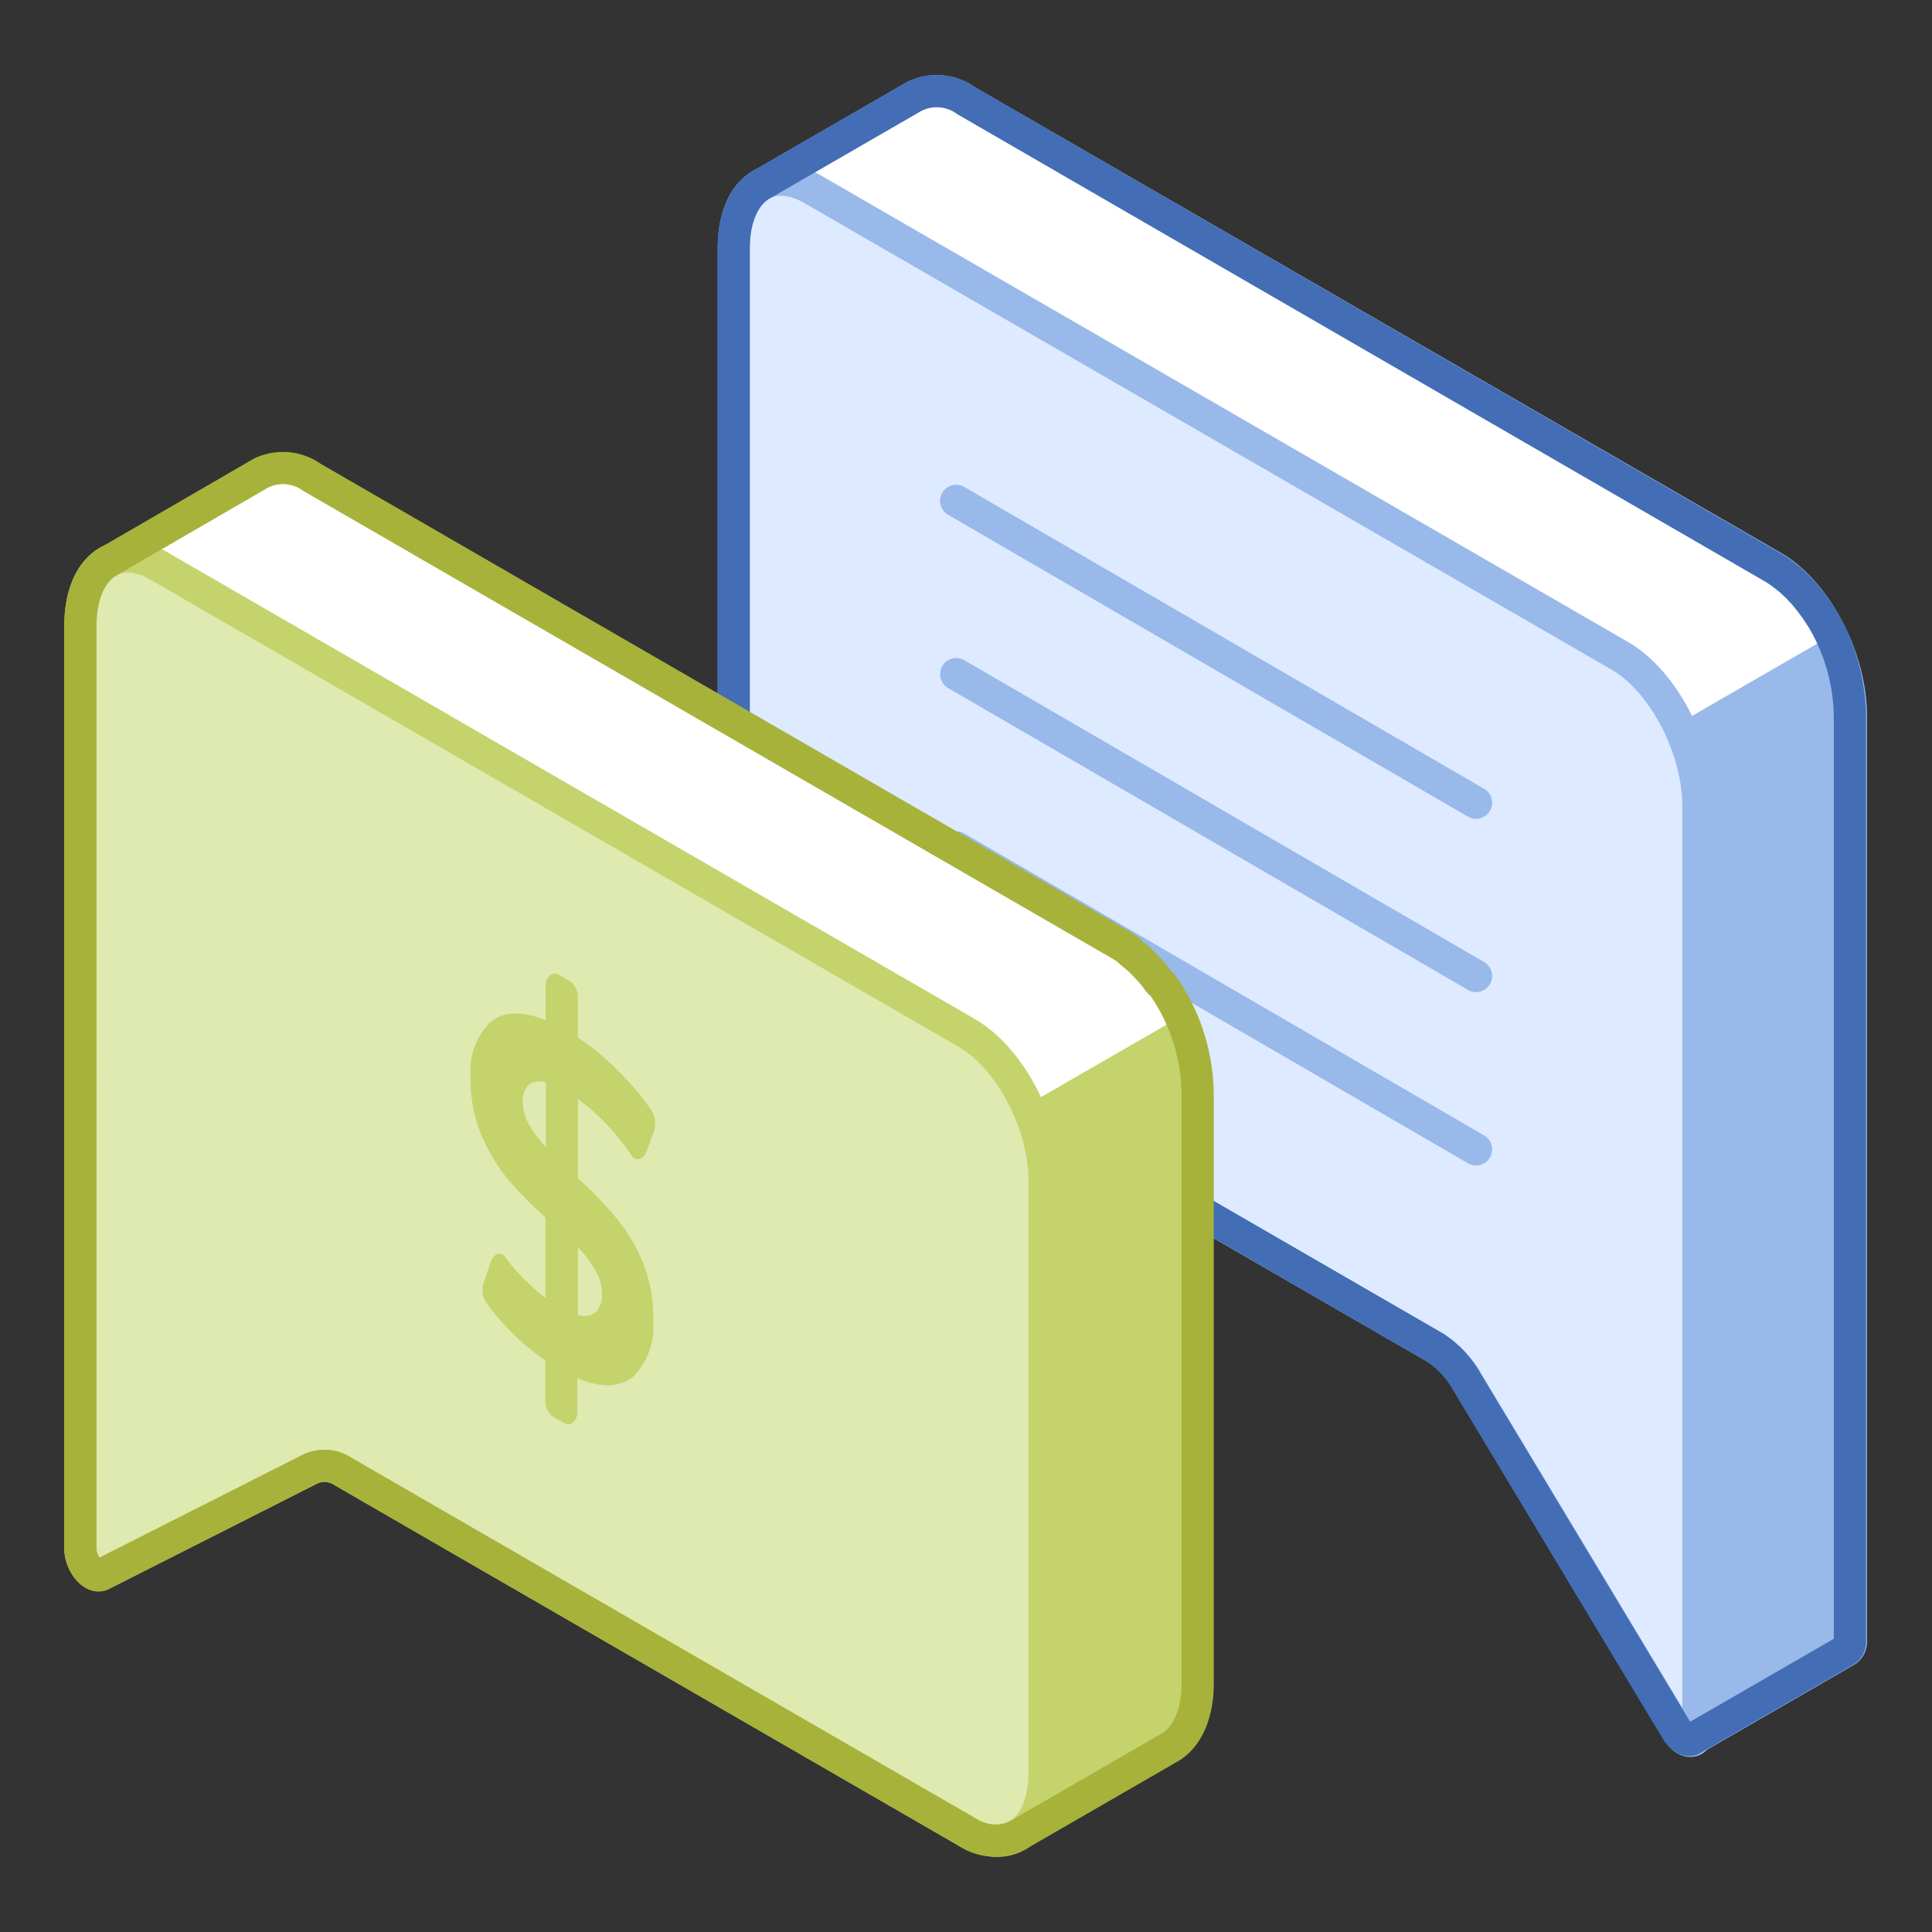 <svg xmlns="http://www.w3.org/2000/svg" viewBox="0 0 120 120"><rect x="0" y="0" width="120" height="120" fill="#333333" stroke="none"/><defs><style>.cls-1{fill:#98b9ea;}.cls-1,.cls-3,.cls-4{stroke:#98b9ea;}.cls-1,.cls-3,.cls-4,.cls-5,.cls-8,.cls-9{stroke-linecap:round;stroke-linejoin:round;stroke-width:2px;}.cls-2{fill:#fff;}.cls-3{fill:#deeaff;}.cls-10,.cls-4,.cls-5,.cls-8,.cls-9{fill:none;}.cls-5{stroke:#436db5;}.cls-6{fill:#c4d36c;}.cls-7{fill:#dfeab0;}.cls-8{stroke:#c4d36c;}.cls-9{stroke:#a7b23b;}</style></defs><title>sell</title><g id="Layer_2" data-name="Layer 2"><g id="Actions"><path class="cls-1" d="M110.13,35.21,60,6.25A3.11,3.11,0,0,0,56.77,6h0l-9.51,5.49,7.82,8V46.55c0,3.59,2.19,7.76,4.88,9.32L93.58,75.28l8.23,18.16,2.36,14,1,.58,9.51-5.49h0a.69.69,0,0,0,.28-.65V44.53C115,40.94,112.82,36.77,110.13,35.21Z"/><path class="cls-2" d="M110.13,35.21,60,6.25A3.11,3.11,0,0,0,56.77,6h0l-9.51,5.49,7.82,8V46.55c0,3.59,2.19,7.76,4.88,9.32L72.65,63.2l41.1-23.73A9.88,9.88,0,0,0,110.13,35.21Z"/><path class="cls-3" d="M50.45,11.74l50.17,29c2.69,1.56,4.87,5.73,4.87,9.32v57.34c0,.91-.79,1-1.32.08l-13-21.61a6.17,6.17,0,0,0-2-2.15L50.45,61.36c-2.69-1.56-4.87-5.73-4.87-9.32V15.42C45.58,11.84,47.76,10.19,50.45,11.74Z"/><line class="cls-4" x1="59.39" y1="41.87" x2="91.68" y2="60.62"/><line class="cls-4" x1="59.39" y1="31.11" x2="91.68" y2="49.86"/><line class="cls-4" x1="59.39" y1="52.63" x2="91.68" y2="71.39"/><path class="cls-5" d="M113.4,38.8v0c-.12-.21-.24-.41-.37-.61l0,0c-.12-.19-.25-.37-.38-.55l-.05-.07c-.12-.17-.25-.32-.37-.48a.39.39,0,0,1-.08-.1c-.12-.14-.24-.27-.37-.4l-.11-.12-.36-.34-.13-.12-.37-.29-.14-.11c-.17-.12-.34-.24-.51-.34L60,6.25A3.11,3.11,0,0,0,56.77,6h0l-9.51,5.49h0c-1,.59-1.69,2-1.69,3.93V52c0,3.59,2.18,7.76,4.87,9.32L89.11,83.68a6.17,6.17,0,0,1,2,2.15l13,21.61c.33.55.76.74,1,.58h0l9.51-5.49h0a.69.69,0,0,0,.28-.65V44.53A12.14,12.14,0,0,0,113.4,38.8Z"/><path class="cls-6" d="M69.55,58.64l-50.17-29a3.1,3.1,0,0,0-3.18-.26h0L6.68,34.91l7.83,8.72V90.7c0,.92.79,1.88,1.32,1.61l13-6.58a2.11,2.11,0,0,1,2.05.21l24.64,14.23L63.23,114l9.51-5.49h0c1-.6,1.69-2,1.69-3.94V68C74.42,64.36,72.24,60.19,69.55,58.64Z"/><path class="cls-2" d="M69.55,58.64l-50.17-29a3.1,3.1,0,0,0-3.18-.26h0L6.68,34.91l7.83,8.72V81.31l5.21,9,9.12-4.61a2.11,2.11,0,0,1,2.05.21l1.48.85L73.3,63.16A10,10,0,0,0,69.55,58.64Z"/><path class="cls-7" d="M60,64.13l-50.17-29C7.18,33.61,5,35.26,5,38.85V96.19c0,.92.79,1.88,1.32,1.61l13-6.58a2.12,2.12,0,0,1,2.05.21L60,113.75c2.69,1.55,4.88-.1,4.88-3.69V73.44C64.92,69.85,62.73,65.68,60,64.13Z"/><path class="cls-8" d="M60,64.13l-50.17-29C7.18,33.61,5,35.26,5,38.85V96.19c0,.92.79,1.88,1.32,1.61l13-6.58a2.12,2.12,0,0,1,2.05.21L60,113.75c2.69,1.55,4.88-.1,4.88-3.69V73.44C64.92,69.85,62.73,65.68,60,64.13Z"/><path class="cls-9" d="M73,62.47l-.09-.17-.28-.48-.14-.22-.27-.41L72,61l-.27-.36-.18-.22c-.1-.11-.19-.22-.29-.32l-.19-.2-.3-.3-.2-.17-.34-.28L70.08,59a4.41,4.41,0,0,0-.53-.35l-50.17-29a3.1,3.1,0,0,0-3.18-.26h0L6.68,34.91h0c-1,.6-1.69,2-1.69,3.94V96.19c0,.92.79,1.88,1.32,1.61l13-6.58a2.12,2.12,0,0,1,2.05.21L60,113.75a3.14,3.14,0,0,0,3.19.25h0l9.51-5.49h0c1-.6,1.69-2,1.69-3.94V68A12.1,12.1,0,0,0,73,62.47Z"/><path class="cls-6" d="M33.89,63.36V61.2c0-.5.43-.88.77-.68l.7.4A1.2,1.2,0,0,1,35.89,62v2.44a15.57,15.57,0,0,1,2.81,2.39A14.49,14.49,0,0,1,40.48,69a1.55,1.55,0,0,1,.1,1.37l-.45,1.2c-.17.45-.63.58-.86.25A15.32,15.32,0,0,0,38,70.19a12.78,12.78,0,0,0-2.1-1.92v4.92a25.84,25.84,0,0,1,2.4,2.48,10.9,10.9,0,0,1,1.64,2.76A9.06,9.06,0,0,1,40.57,82a4.42,4.42,0,0,1-1.22,3.49c-.81.68-2,.74-3.49.11v2.13c0,.5-.43.88-.77.68l-.71-.4a1.19,1.19,0,0,1-.51-1.06V84.5a15.27,15.27,0,0,1-3.67-3.59,1.5,1.5,0,0,1-.13-1.32l.42-1.25c.15-.46.61-.62.85-.3a13.54,13.54,0,0,0,2.54,2.58v-5a24.13,24.13,0,0,1-2.37-2.42,11.36,11.36,0,0,1-1.63-2.75,8.93,8.93,0,0,1-.65-3.51,4.31,4.31,0,0,1,1.2-3.43C31.24,62.82,32.38,62.77,33.89,63.36ZM37,78.94a6.24,6.24,0,0,0-1.1-1.45v4.19a1.18,1.18,0,0,0,1.13-.2,1.55,1.55,0,0,0,.36-1.13A3,3,0,0,0,37,78.94m-3.09-7.65V67.24a1.12,1.12,0,0,0-1.08.15,1.33,1.33,0,0,0-.36,1,2.92,2.92,0,0,0,.37,1.42,7.47,7.47,0,0,0,1.06,1.43"/><rect class="cls-10" width="120" height="120"/><rect class="cls-10" width="120" height="120"/></g></g></svg>